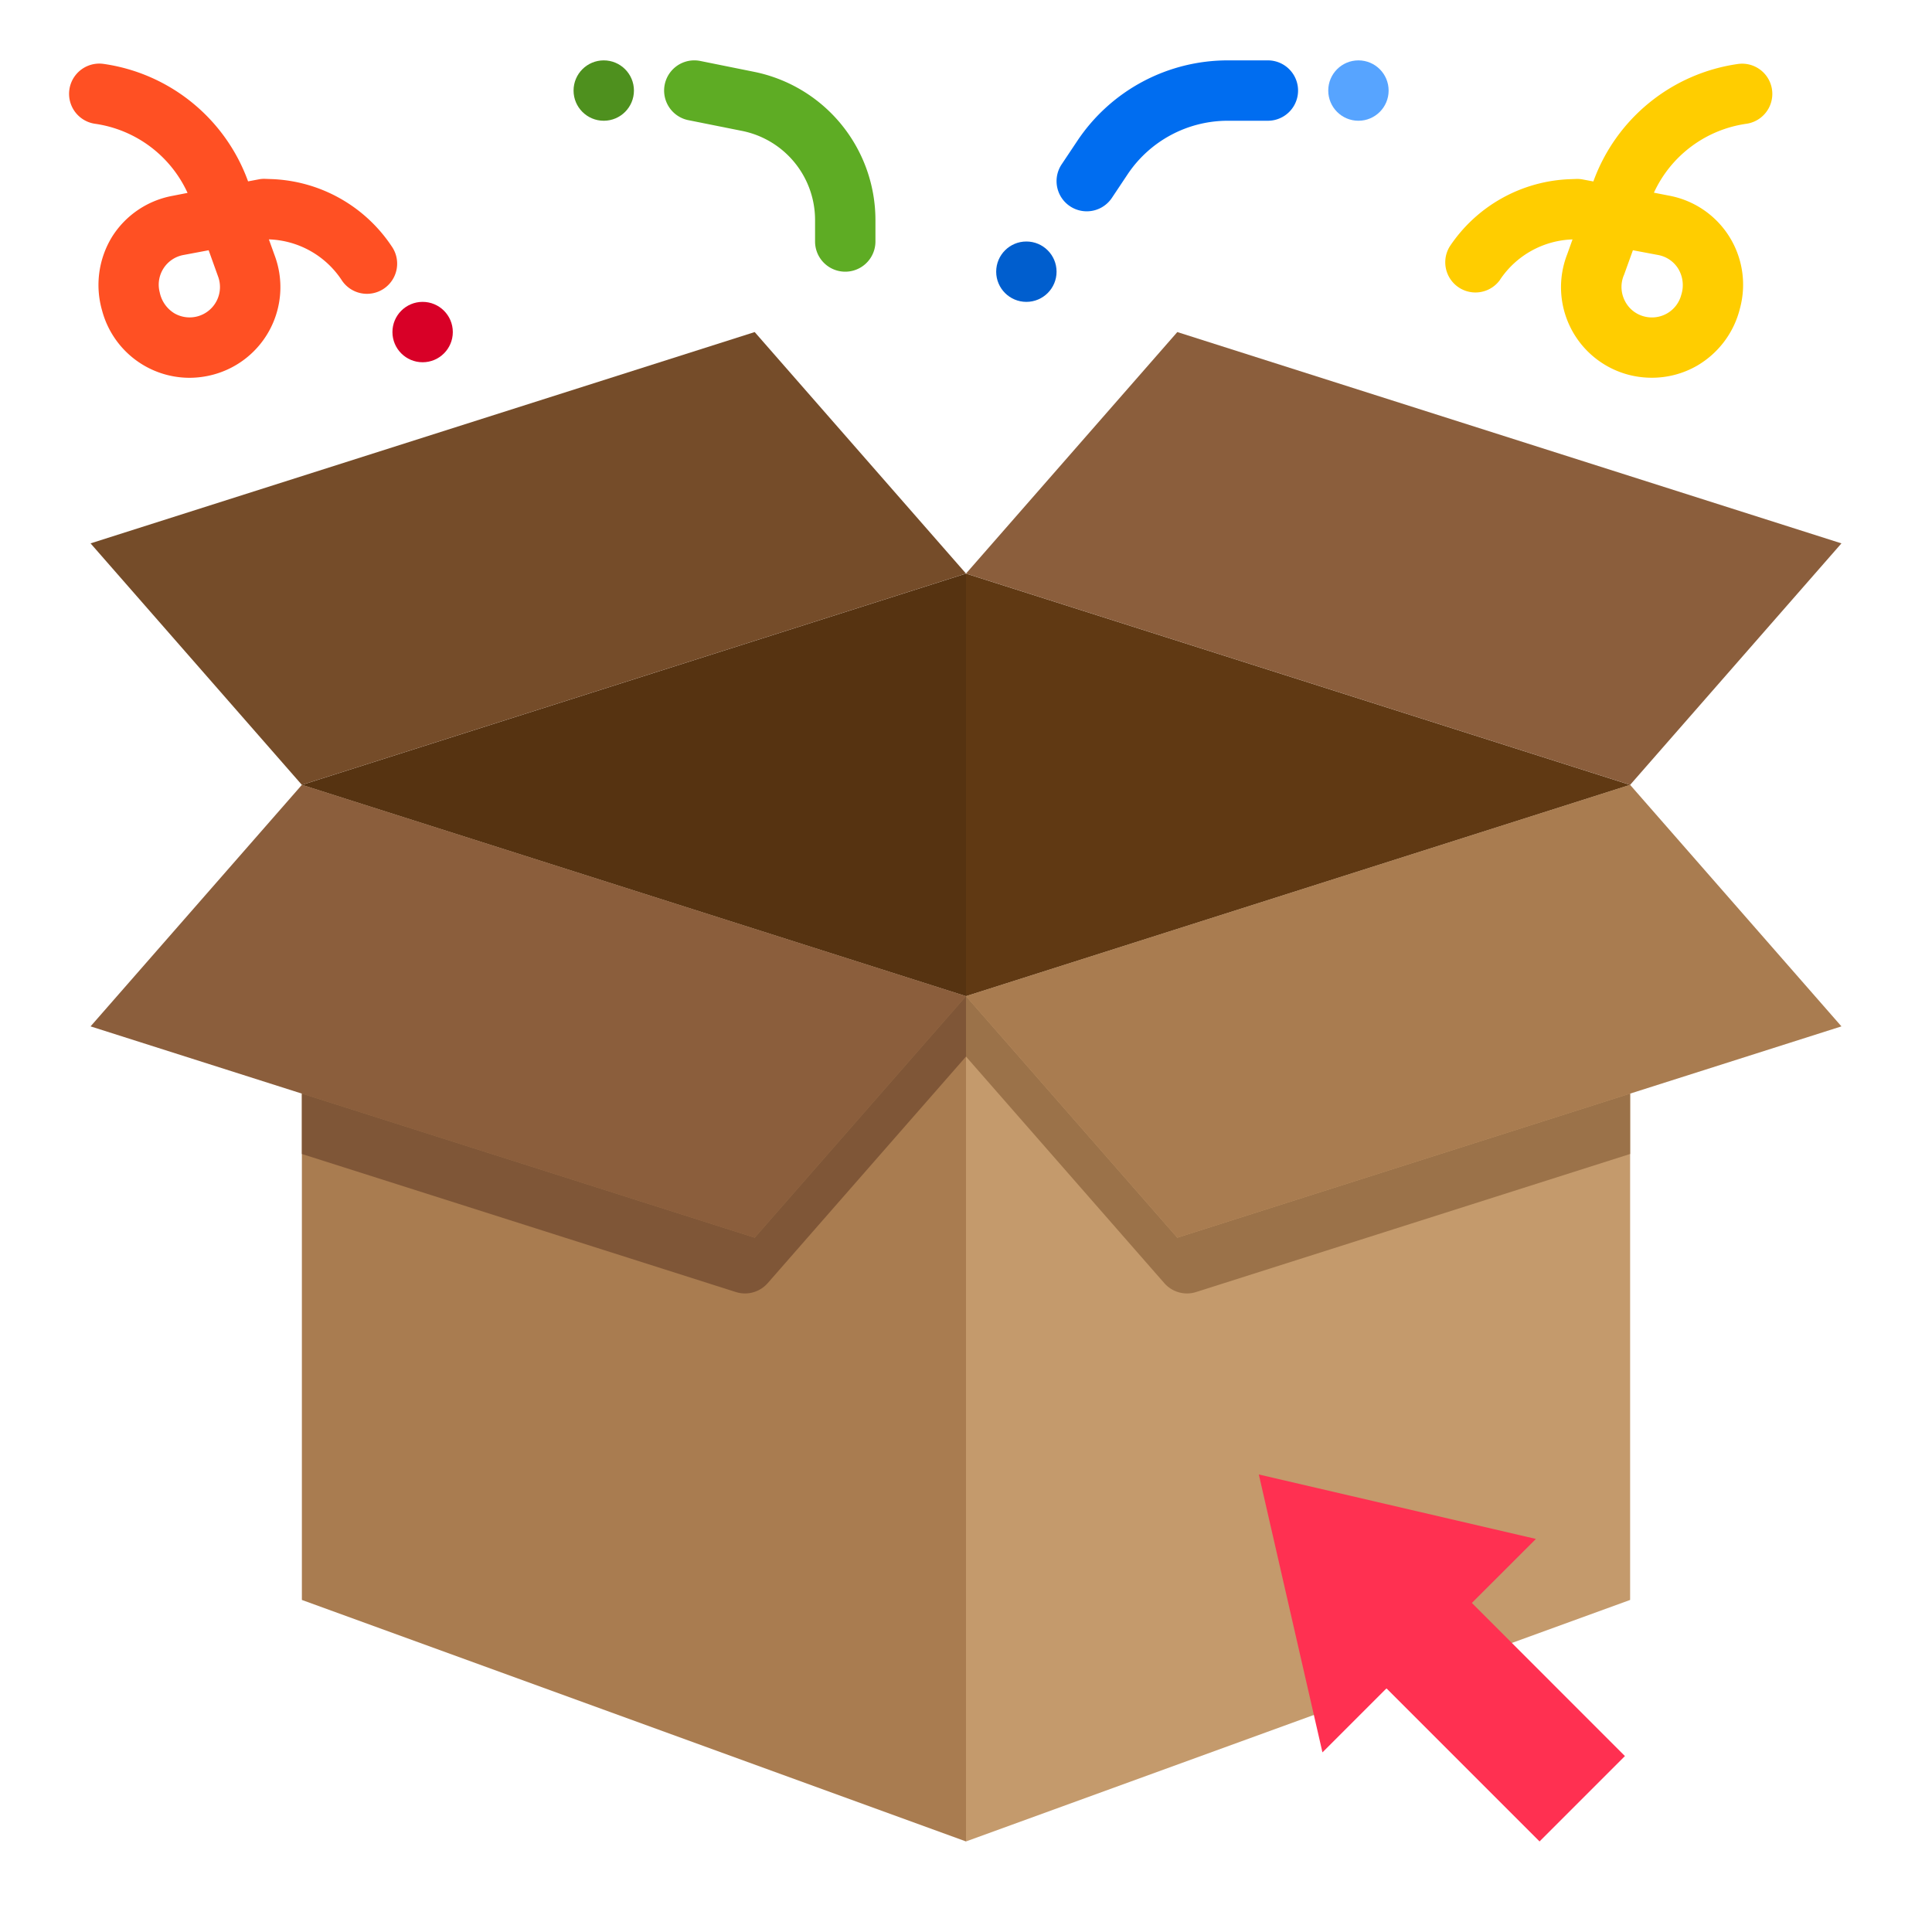 <svg height="512" viewBox="0 0 64 64" width="512" xmlns="http://www.w3.org/2000/svg"><g id="Lunch_product" data-name="Lunch product"><path d="m32 61 22-8v-27l-22 7z" fill="#c49a6c"/><path d="m32 61-22-8v-27l22 7z" fill="#a97c50"/><path d="m10 26 22 7v-14z" fill="#563311"/><path d="m32 19v14l22-7z" fill="#603913"/><path d="m3 34 22 7 7-8-22-7z" fill="#8b5e3c"/><path d="m25 41-15-4.773v2l14.376 4.573a1 1 0 0 0 1.055-.294l6.569-7.506v-2z" fill="#7f5637"/><path d="m39 41 15-4.773v2l-14.376 4.573a1 1 0 0 1 -1.055-.294l-6.569-7.506v-2z" fill="#9b7249"/><path d="m39 41 22-7-7-8-22 7z" fill="#a97c50"/><path d="m25 11-22 7 7 8 22-7z" fill="#754c29"/><path d="m39 11-7 8 22 7 7-8z" fill="#8b5e3c"/><path d="m45.929 55.929 5.071 5.071 2.828-2.828-5.071-5.072 2.122-2.121-9.179-2.135 1.824 7.968.006-.002-.006.002.284 1.238z" fill="#ff3051"/><path d="m36 7a1 1 0 0 0 .833-.445l.516-.774a3.993 3.993 0 0 1 3.327-1.781h1.324a1 1 0 0 0 0-2h-1.324a5.989 5.989 0 0 0 -4.992 2.672l-.516.773a1 1 0 0 0 .832 1.555z" fill="#006df0"/><path d="m22.8 3.98 1.784.357a3.01 3.01 0 0 1 2.416 2.942v.721a1 1 0 0 0 2 0v-.721a5.013 5.013 0 0 0 -4.02-4.9l-1.78-.359a1 1 0 0 0 -.4 1.96z" fill="#5eac24"/><path d="m49.692 9.264a3.006 3.006 0 0 1 2.4-1.333l-.176.491a3 3 0 0 0 2.026 3.991 3.036 3.036 0 0 0 .783.1 2.989 2.989 0 0 0 1.494-.4 3.038 3.038 0 0 0 1.42-1.9 3 3 0 0 0 -2.339-3.73l-.512-.1a3.99 3.99 0 0 1 3.065-2.283 1 1 0 1 0 -.286-1.98 5.99 5.99 0 0 0 -4.785 3.891l-.35-.066a.974.974 0 0 0 -.221-.017l-.19.007a5.005 5.005 0 0 0 -3.993 2.224 1 1 0 0 0 1.664 1.108zm4.1-.142.3-.832.839.158a.992.992 0 0 1 .661.451 1.054 1.054 0 0 1 .1.875 1 1 0 0 1 -.466.607 1.01 1.01 0 0 1 -.767.1.991.991 0 0 1 -.634-.516 1.008 1.008 0 0 1 -.035-.843z" fill="#ffcd00"/><path d="m3.147 4.1a3.992 3.992 0 0 1 3.066 2.29l-.512.1a3.009 3.009 0 0 0 -1.983 1.345 3.054 3.054 0 0 0 -.335 2.456 3 3 0 0 0 2.89 2.224 3.06 3.06 0 0 0 .791-.105 3 3 0 0 0 2.029-3.963l-.186-.517h.006a3.005 3.005 0 0 1 2.395 1.333 1 1 0 1 0 1.664-1.108 5 5 0 0 0 -3.991-2.223l-.192-.007a.912.912 0 0 0 -.221.017l-.35.066a5.99 5.99 0 0 0 -4.785-3.891 1 1 0 0 0 -.286 1.983zm4.073 5.048a1.006 1.006 0 0 1 -1.44 1.233 1.059 1.059 0 0 1 -.488-.692 1 1 0 0 1 .78-1.241l.84-.158z" fill="#ff5023"/><circle cx="34" cy="9" fill="#005ece" r="1"/><circle cx="45" cy="3" fill="#57a4ff" r="1"/><circle cx="20" cy="3" fill="#4e901e" r="1"/><circle cx="14" cy="11" fill="#d80027" r="1"/></g></svg>